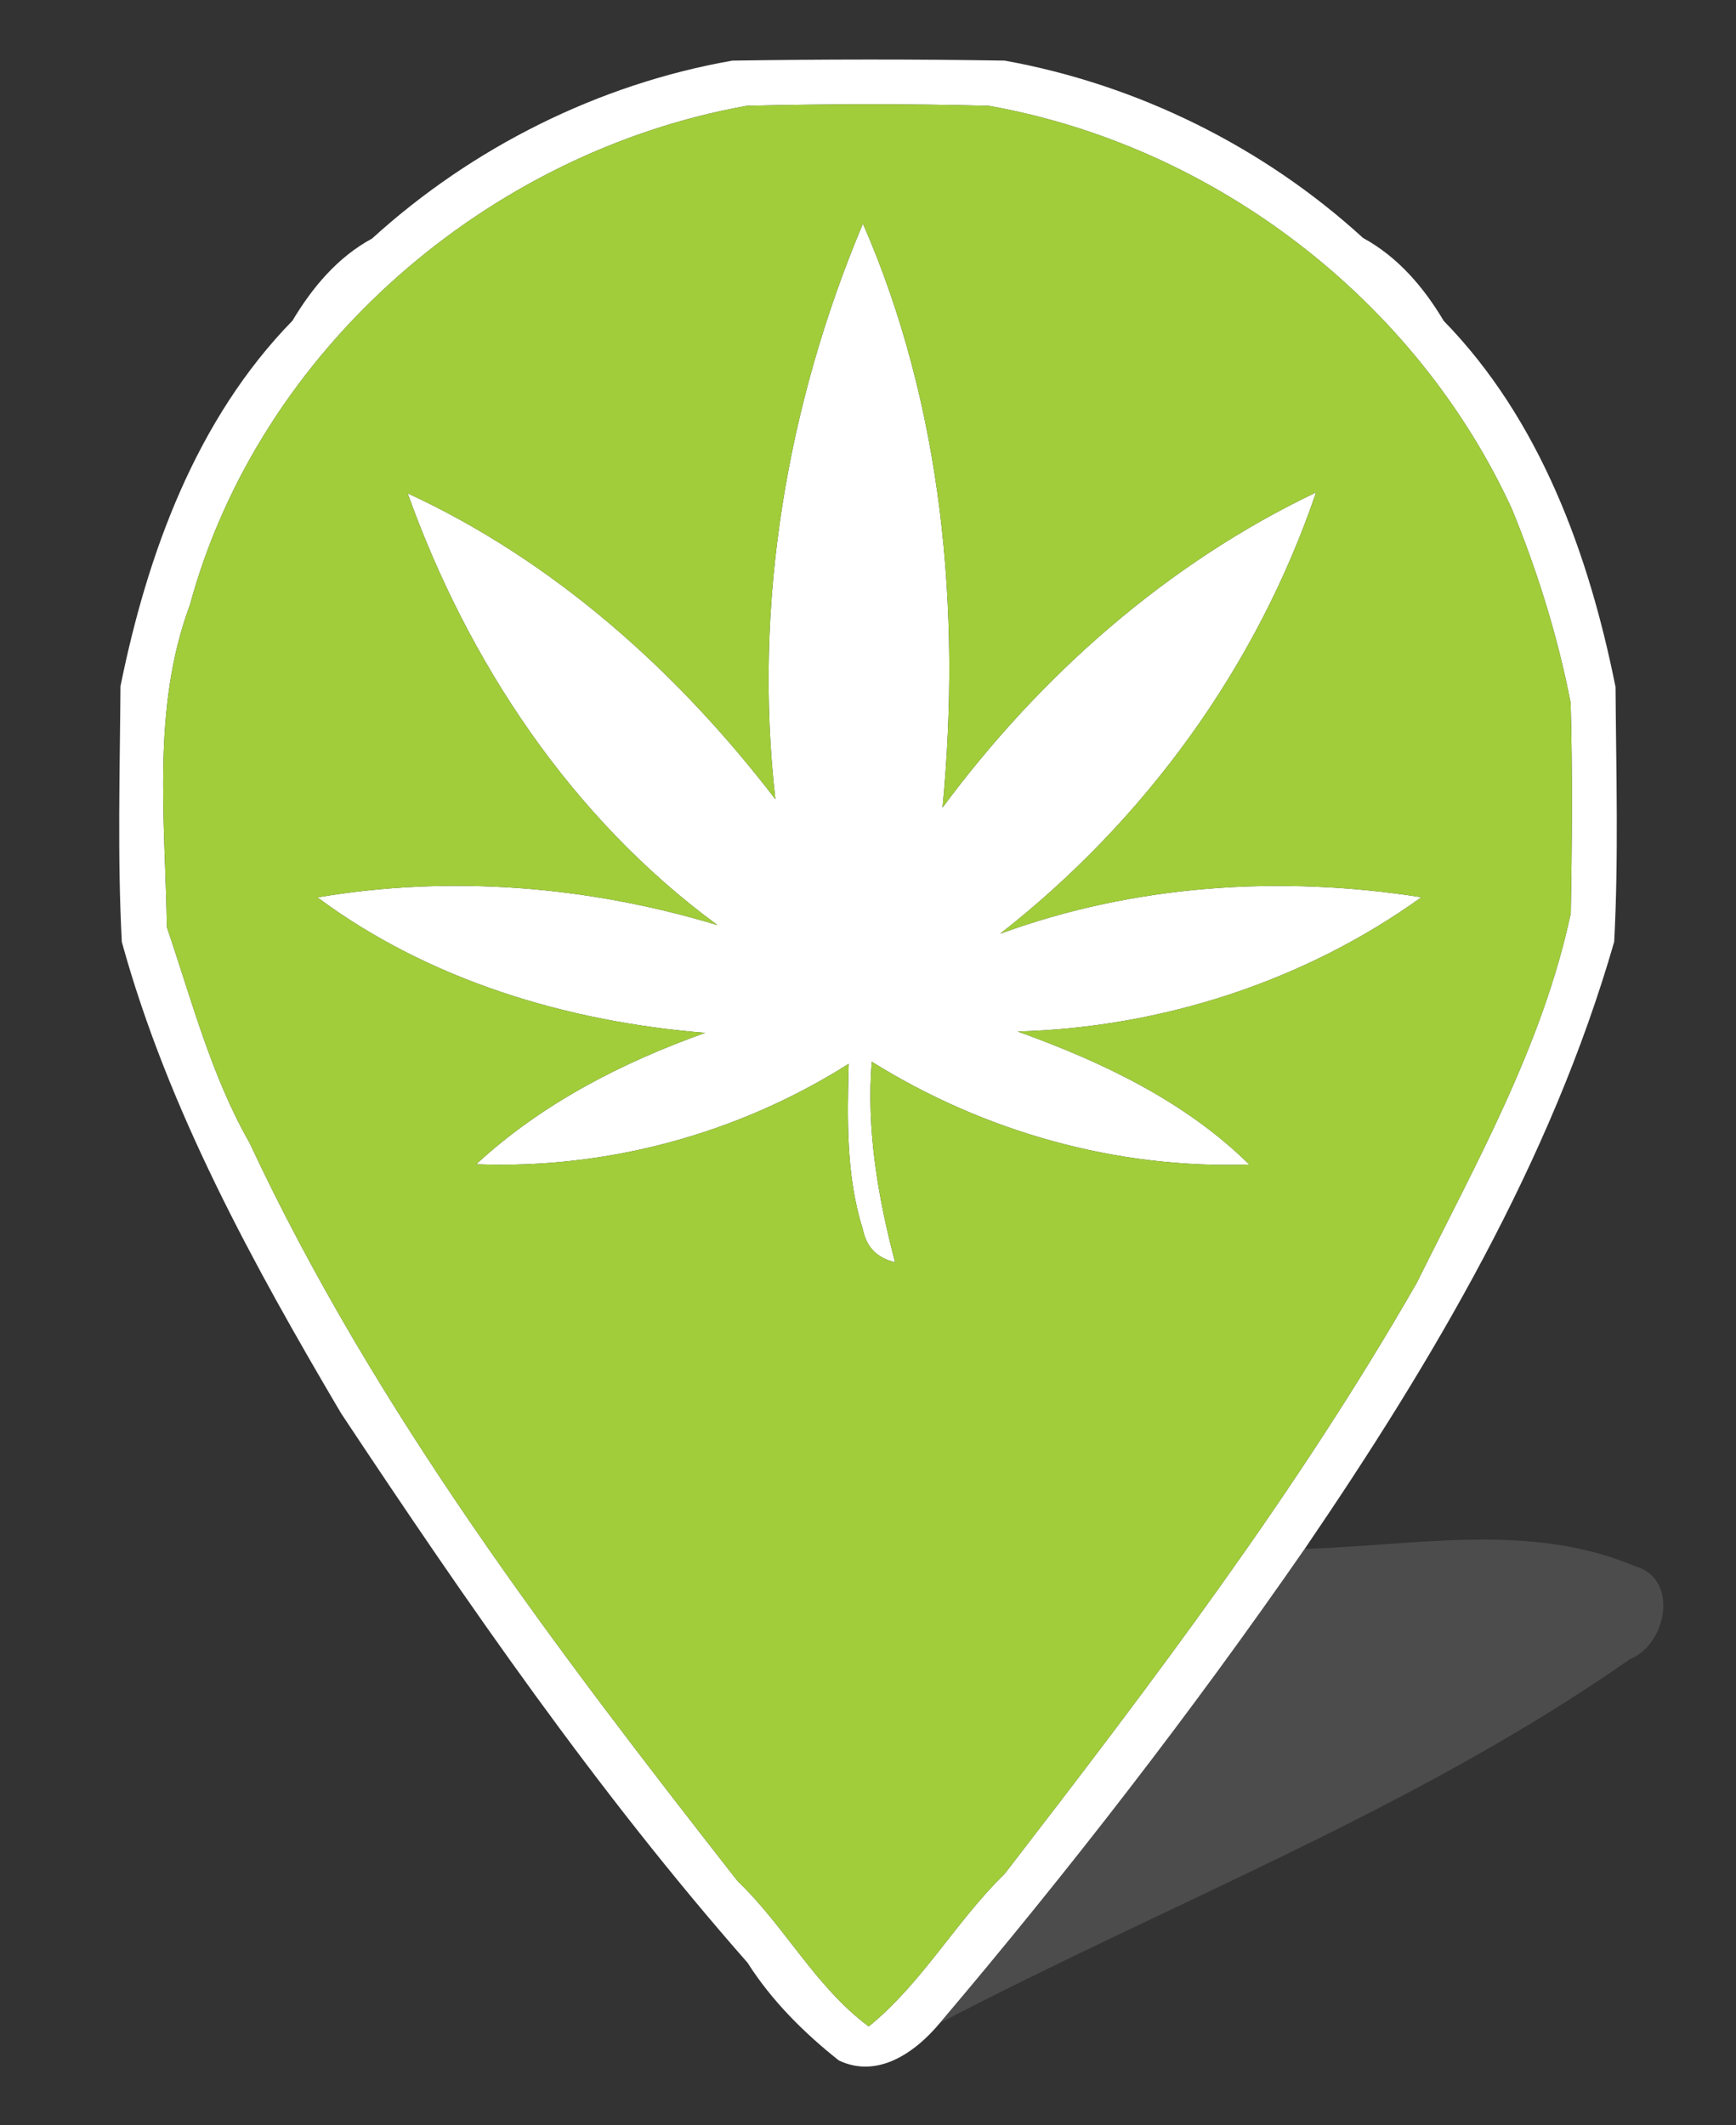 <?xml version="1.0" encoding="utf-8"?>
<!-- Generator: Adobe Illustrator 15.1.0, SVG Export Plug-In . SVG Version: 6.00 Build 0)  -->
<!DOCTYPE svg PUBLIC "-//W3C//DTD SVG 1.1//EN" "http://www.w3.org/Graphics/SVG/1.1/DTD/svg11.dtd">
<svg version="1.1" id="Layer_1" xmlns="http://www.w3.org/2000/svg" xmlns:xlink="http://www.w3.org/1999/xlink" x="0px" y="0px"
	 width="116px" height="142px" viewBox="0 0 116 142" enable-background="new 0 0 116 142" xml:space="preserve">
<rect x="0" y="0" width="116" height="142" fill="#333333" stroke="none"/>
<g>
	<g>
		<path fill="#FFFFFF" d="M24.86,15.94C31.55,9.85,40.01,5.61,48.94,4.05c6.06-0.09,12.13-0.1,18.19,0
			c8.88,1.6,17.3,5.77,23.95,11.85c2.33,1.27,4.05,3.29,5.39,5.54c6.44,6.6,9.7,15.58,11.48,24.46c0.04,5.68,0.21,11.37-0.09,17.03
			c-4.23,14.69-12.12,28-20.68,40.56C79.59,114.45,71.42,125,62.8,135.17c-1.61,1.94-4.14,3.75-6.75,2.5
			c-2.34-1.85-4.5-4.01-6.1-6.53c-10.05-11.43-18.74-24.02-27.16-36.71c-5.88-9.97-11.55-20.26-14.65-31.49
			c-0.3-5.68-0.13-11.4-0.09-17.09c1.8-8.87,5.06-17.83,11.49-24.42C20.87,19.21,22.55,17.19,24.86,15.94z M12.69,40.42
			c-2.57,6.89-1.65,14.35-1.54,21.53c1.66,4.87,2.96,9.92,5.53,14.42c8.38,17.94,20.47,33.8,32.61,49.32
			c3.17,3.03,5.19,7.06,8.76,9.71c3.58-2.91,5.81-7.01,9.09-10.21c9.81-12.71,19.55-25.54,27.54-39.5
			c3.96-7.99,8.41-15.88,10.28-24.67c0.08-4.68,0.12-9.38-0.01-14.06c-0.86-4.43-2.21-8.77-3.92-12.94
			C94.64,20.09,81.18,9.75,66.07,7.07c-5.38-0.14-10.78-0.13-16.17,0C32.61,10.16,17.33,23.33,12.69,40.42z"/>
	</g>
	<path fill="#FFFFFF" d="M57.66,14.94c5.32,12.17,6.58,25.87,5.32,39.02c6.54-8.83,15-16.31,24.96-21.06
		c-3.96,11.65-11.43,21.92-21.11,29.49c8.97-3.29,18.75-3.92,28.15-2.44C87.17,65.57,77.6,68.66,68,68.92
		c5.62,2.02,11.18,4.65,15.48,8.89c-8.88,0.3-17.71-2.18-25.23-6.87c-0.36,4.54,0.41,9.03,1.56,13.4c-1.19-0.28-1.91-1-2.15-2.18
		c-1.13-3.57-1.05-7.37-0.95-11.08c-7.39,4.68-16.14,7.05-24.89,6.71c4.37-4.04,9.73-6.79,15.3-8.78c-9.2-0.74-18.44-3.5-25.91-9.05
		c8.91-1.51,18.1-0.76,26.73,1.85c-9.73-7.13-16.67-17.57-20.7-28.85c9.8,4.53,18.04,11.92,24.57,20.44
		C50.32,40.34,52.58,27.02,57.66,14.94z"/>
</g>
<g>
	<g>
		<path fill="#A1CD3A" d="M12.69,40.42C17.33,23.33,32.61,10.16,49.9,7.07c5.39-0.13,10.79-0.14,16.17,0
			c15.11,2.68,28.57,13.02,34.96,26.95c1.71,4.17,3.06,8.51,3.92,12.94c0.13,4.68,0.09,9.38,0.01,14.06
			c-1.87,8.79-6.32,16.68-10.28,24.67c-7.99,13.96-17.73,26.79-27.54,39.5c-3.28,3.2-5.51,7.3-9.09,10.21
			c-3.57-2.65-5.59-6.68-8.76-9.71c-12.14-15.52-24.23-31.38-32.61-49.32c-2.57-4.5-3.87-9.55-5.53-14.42
			C11.04,54.77,10.12,47.31,12.69,40.42z M57.66,14.94c-5.08,12.08-7.34,25.4-5.85,38.46c-6.53-8.52-14.77-15.91-24.57-20.44
			c4.03,11.28,10.97,21.72,20.7,28.85c-8.63-2.61-17.82-3.36-26.73-1.85c7.47,5.55,16.71,8.31,25.91,9.05
			c-5.57,1.99-10.93,4.74-15.3,8.78c8.75,0.34,17.5-2.03,24.89-6.71c-0.1,3.71-0.18,7.51,0.95,11.08c0.24,1.18,0.96,1.9,2.15,2.18
			c-1.15-4.37-1.92-8.86-1.56-13.4c7.52,4.69,16.35,7.17,25.23,6.87c-4.3-4.24-9.86-6.87-15.48-8.89c9.6-0.26,19.17-3.35,26.98-8.97
			c-9.4-1.48-19.18-0.85-28.15,2.44c9.68-7.57,17.15-17.84,21.11-29.49c-9.96,4.75-18.42,12.23-24.96,21.06
			C64.24,40.81,62.98,27.11,57.66,14.94z"/>
	</g>
</g>
<g opacity="0.33">
	<path fill="#808080" d="M87.18,103.49c7.32-0.21,15.05-1.81,22.05,1.15c2.97,0.8,2.18,5.21-0.32,6.22
		c-14.29,9.99-30.73,16.27-46.11,24.31C71.42,125,79.59,114.45,87.18,103.49z"/>
</g>
</svg>
